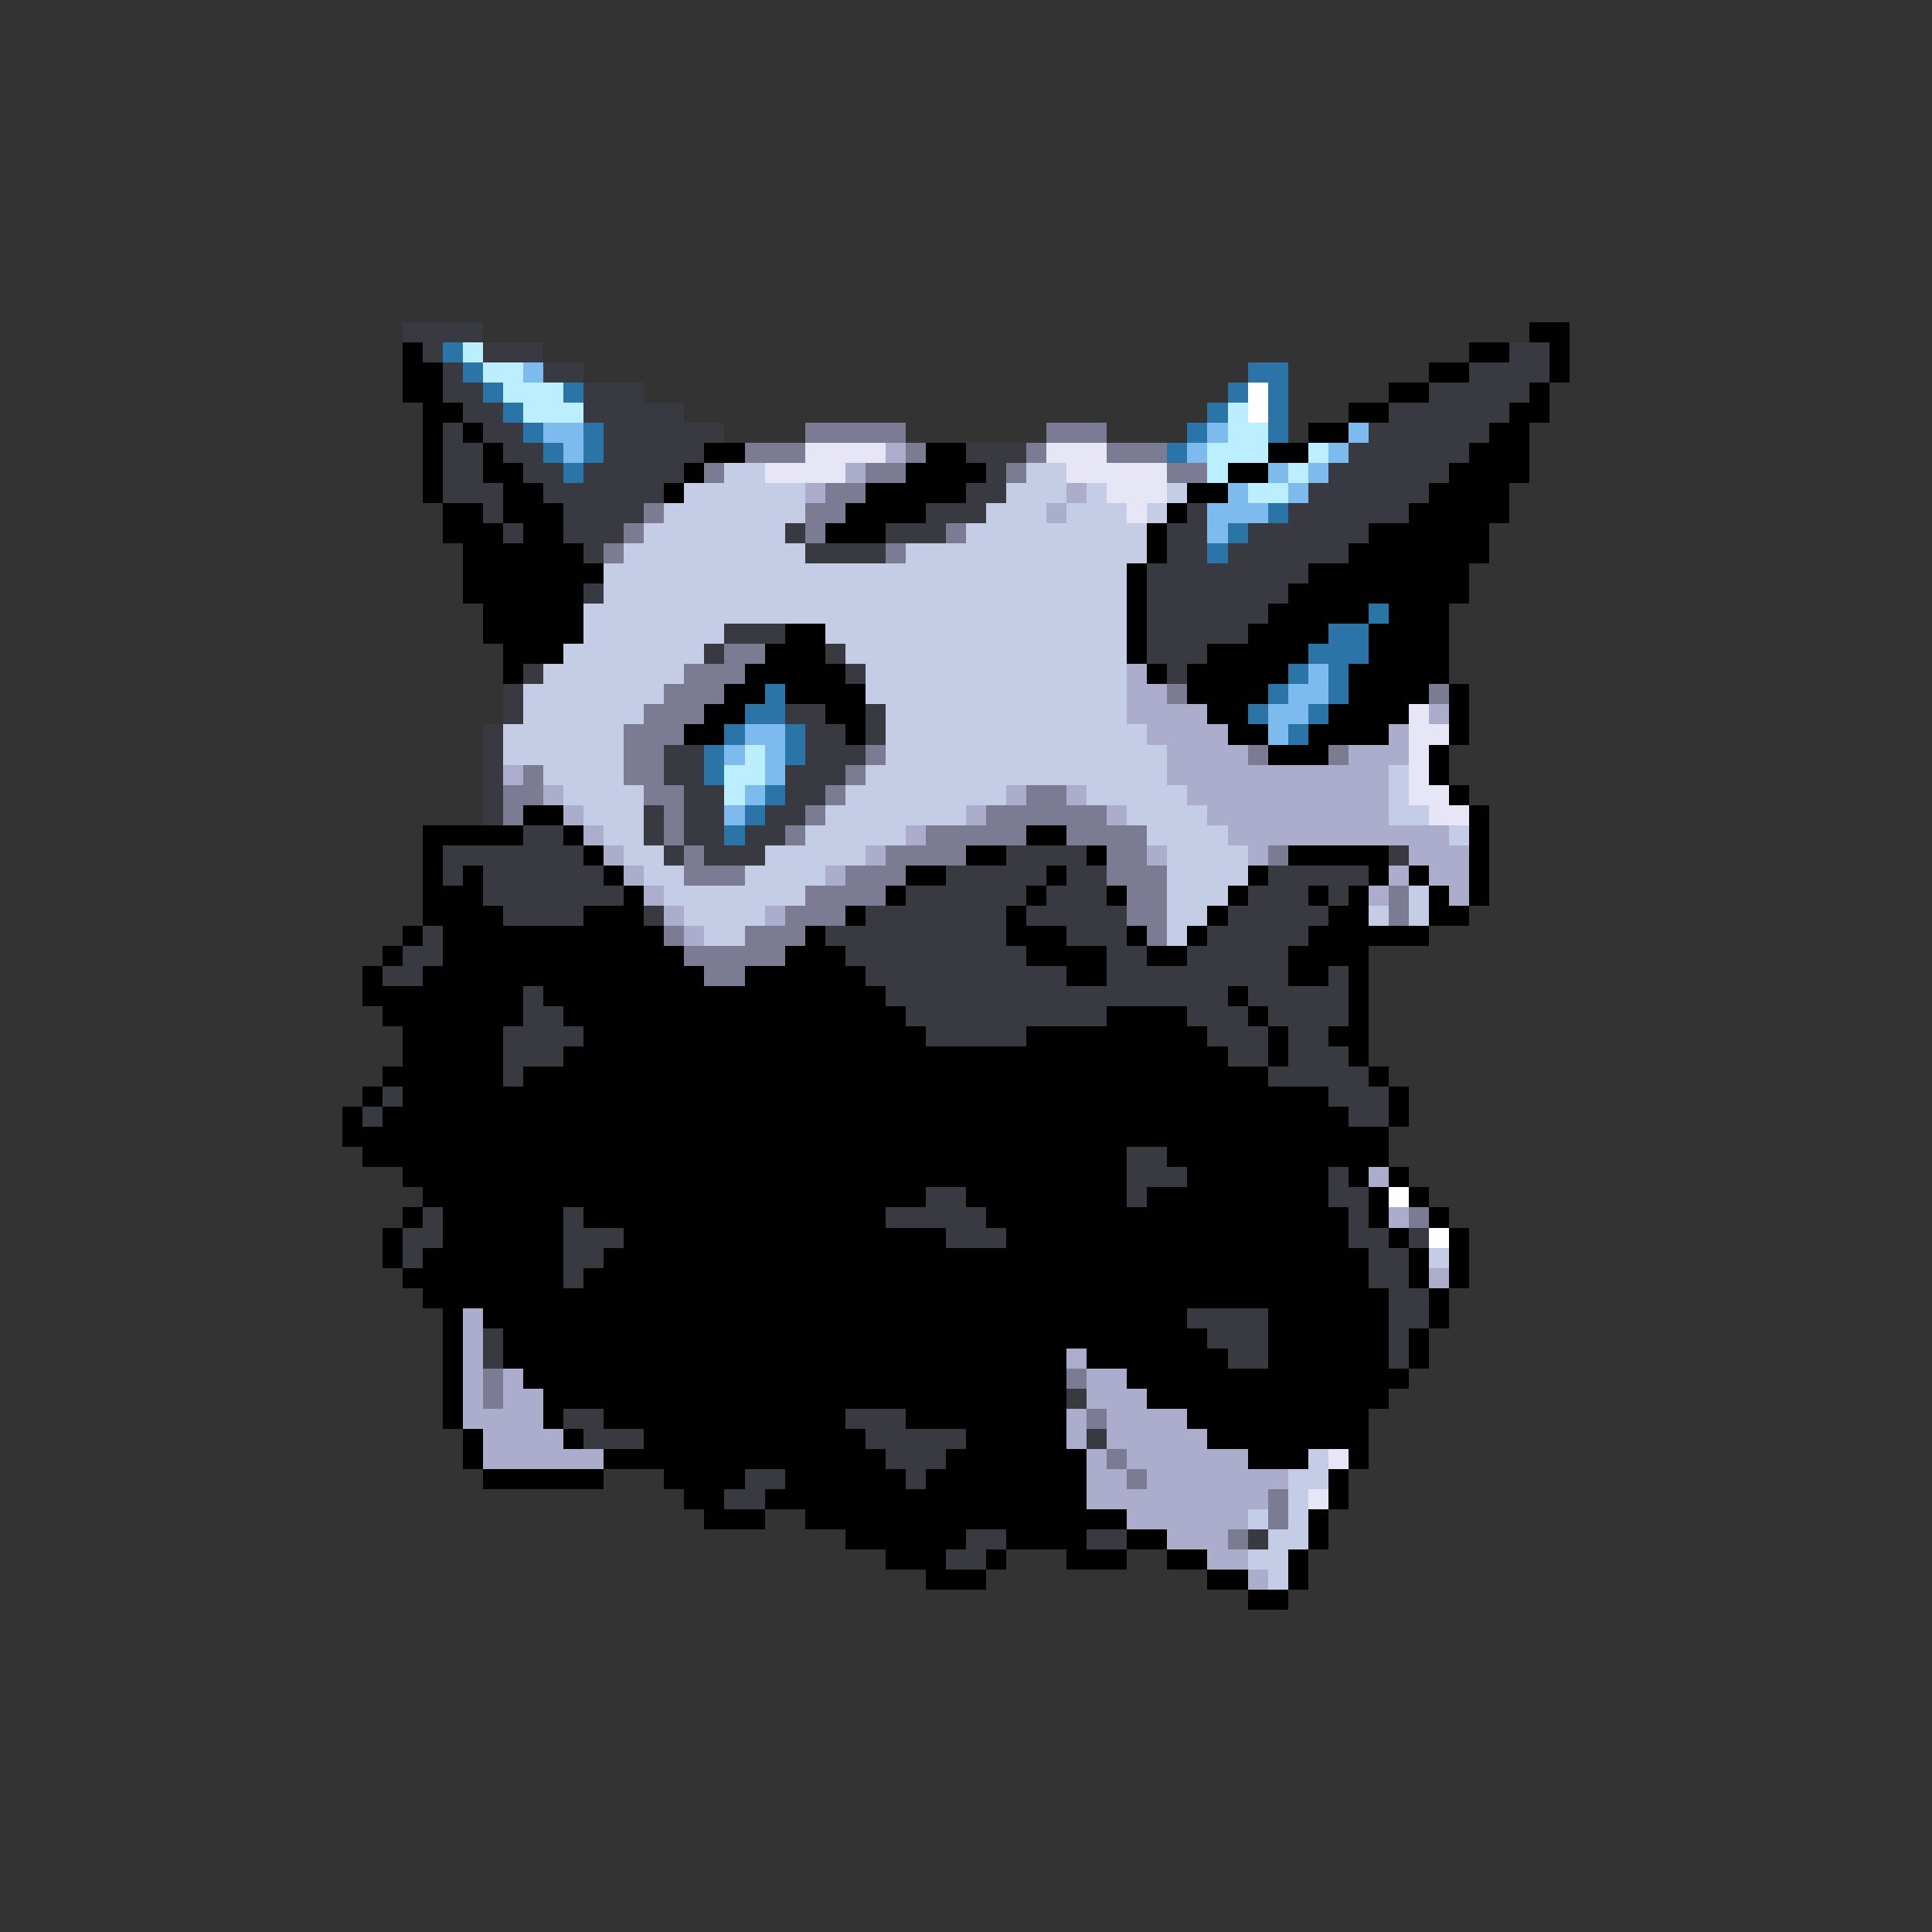 <svg xmlns="http://www.w3.org/2000/svg" viewBox="0 -0.5 96 96" shape-rendering="crispEdges">
<rect x="0" y="-0.5" width="96" height="96" fill="#333333" stroke="none"/>
<path stroke="#393941" d="M20 16h4M21 17h1M24 17h3M75 17h2M22 18h1M27 18h2M73 18h4M22 19h2M29 19h3M71 19h5M23 20h2M29 20h5M69 20h6M22 21h1M24 21h2M30 21h6M68 21h6M22 22h2M25 22h2M30 22h5M48 22h3M67 22h6M22 23h2M26 23h2M29 23h5M49 23h1M66 23h6M22 24h3M27 24h6M48 24h2M65 24h6M24 25h1M28 25h4M46 25h3M59 25h1M64 25h6M25 26h1M28 26h3M39 26h1M44 26h3M58 26h2M62 26h6M29 27h1M40 27h4M58 27h2M61 27h6M57 28h8M29 29h1M57 29h7M57 30h6M36 31h3M57 31h5M35 32h1M41 32h1M57 32h3M26 33h1M42 33h1M58 33h1M25 34h1M25 35h1M39 35h2M43 35h1M24 36h1M40 36h2M43 36h1M24 37h1M33 37h2M40 37h3M24 38h1M33 38h2M39 38h3M24 39h1M34 39h2M39 39h2M24 40h1M32 40h1M34 40h2M38 40h2M26 41h2M32 41h1M34 41h2M37 41h2M22 42h7M33 42h1M35 42h3M50 42h4M69 42h1M22 43h1M24 43h6M47 43h5M53 43h2M63 43h5M24 44h7M45 44h6M52 44h3M62 44h3M66 44h1M25 45h4M32 45h1M43 45h7M51 45h5M61 45h5M21 46h1M41 46h9M53 46h3M60 46h5M20 47h2M42 47h9M55 47h2M59 47h5M19 48h2M43 48h10M55 48h9M66 48h1M26 49h1M44 49h17M62 49h5M26 50h2M45 50h10M59 50h3M63 50h4M25 51h4M46 51h5M60 51h3M64 51h2M25 52h3M61 52h2M64 52h3M25 53h1M63 53h5M19 54h1M66 54h3M18 55h1M67 55h2M56 57h2M56 58h3M66 58h1M46 59h2M56 59h1M66 59h2M21 60h1M28 60h1M44 60h5M67 60h1M20 61h2M28 61h3M47 61h3M67 61h2M70 61h1M20 62h1M28 62h2M68 62h2M28 63h1M68 63h2M69 64h2M59 65h4M69 65h2M24 66h1M60 66h3M69 66h1M24 67h1M61 67h2M69 67h1M53 69h1M28 70h2M42 70h3M29 71h3M43 71h5M54 71h1M44 72h3M37 73h2M45 73h1M36 74h2M48 76h2M54 76h2M62 76h1M47 77h2" />
<path stroke="#010101" d="M76 16h2M20 17h1M73 17h2M77 17h1M20 18h2M71 18h2M77 18h1M20 19h2M69 19h2M76 19h1M21 20h2M67 20h2M75 20h2M21 21h1M23 21h1M65 21h2M74 21h2M21 22h1M24 22h1M35 22h2M46 22h2M63 22h2M73 22h3M21 23h1M24 23h2M34 23h1M45 23h4M61 23h2M72 23h4M21 24h1M25 24h2M33 24h1M43 24h5M59 24h2M71 24h4M22 25h2M25 25h3M42 25h4M58 25h1M70 25h5M22 26h3M26 26h2M41 26h3M57 26h1M68 26h6M23 27h6M57 27h1M67 27h7M23 28h7M56 28h1M65 28h8M23 29h6M56 29h1M64 29h9M24 30h5M56 30h1M63 30h5M69 30h3M24 31h5M39 31h2M56 31h1M62 31h4M68 31h4M25 32h3M38 32h3M56 32h1M60 32h5M68 32h4M25 33h1M37 33h5M57 33h1M59 33h5M67 33h5M36 34h2M39 34h4M59 34h4M67 34h4M72 34h1M35 35h2M41 35h2M60 35h2M66 35h4M72 35h1M34 36h2M42 36h1M61 36h2M65 36h4M72 36h1M63 37h3M71 37h1M71 38h1M72 39h1M26 40h2M73 40h1M21 41h5M28 41h1M51 41h2M73 41h1M21 42h1M29 42h1M48 42h2M54 42h1M64 42h5M73 42h1M21 43h1M23 43h1M30 43h1M45 43h2M52 43h1M62 43h1M68 43h1M70 43h1M73 43h1M21 44h3M31 44h1M44 44h1M51 44h1M55 44h1M61 44h1M65 44h1M67 44h1M71 44h1M73 44h1M21 45h4M29 45h3M42 45h1M50 45h1M60 45h1M66 45h2M71 45h2M20 46h1M22 46h11M40 46h1M50 46h3M56 46h1M59 46h1M65 46h6M19 47h1M22 47h12M39 47h3M51 47h4M57 47h2M64 47h4M18 48h1M21 48h14M37 48h6M53 48h2M64 48h2M67 48h1M18 49h8M27 49h17M61 49h1M67 49h1M19 50h7M28 50h17M55 50h4M62 50h1M67 50h1M20 51h5M29 51h17M51 51h9M63 51h1M66 51h2M20 52h5M28 52h33M63 52h1M67 52h1M19 53h6M26 53h37M68 53h1M18 54h1M20 54h46M69 54h1M17 55h1M19 55h48M69 55h1M17 56h52M18 57h38M58 57h11M20 58h36M59 58h7M67 58h1M69 58h1M21 59h25M48 59h8M57 59h9M68 59h1M70 59h1M20 60h1M22 60h6M29 60h15M49 60h18M68 60h1M71 60h1M19 61h1M22 61h6M31 61h16M50 61h17M69 61h1M72 61h1M19 62h1M21 62h7M30 62h38M70 62h1M72 62h1M20 63h8M29 63h39M70 63h1M72 63h1M21 64h48M71 64h1M22 65h1M24 65h35M63 65h6M71 65h1M22 66h1M25 66h35M63 66h6M70 66h1M22 67h1M25 67h28M54 67h7M63 67h6M70 67h1M22 68h1M26 68h27M56 68h14M22 69h1M27 69h26M57 69h12M22 70h1M27 70h1M30 70h12M45 70h8M59 70h9M23 71h1M28 71h1M32 71h11M48 71h5M60 71h8M23 72h1M30 72h14M47 72h7M62 72h3M67 72h1M24 73h6M33 73h4M39 73h6M46 73h8M66 73h1M34 74h2M38 74h16M66 74h1M35 75h3M40 75h16M65 75h1M42 76h6M50 76h4M56 76h2M65 76h1M44 77h3M49 77h1M53 77h3M58 77h2M64 77h1M46 78h3M60 78h2M64 78h1M62 79h2" />
<path stroke="#2b74a8" d="M22 17h1M23 18h1M62 18h2M24 19h1M28 19h1M61 19h1M63 19h1M25 20h1M60 20h1M63 20h1M26 21h1M29 21h1M59 21h1M63 21h1M27 22h1M29 22h1M58 22h1M28 23h1M63 25h1M61 26h1M60 27h1M68 30h1M66 31h2M65 32h3M64 33h1M66 33h1M38 34h1M63 34h1M66 34h1M37 35h2M62 35h1M65 35h1M36 36h1M39 36h1M64 36h1M35 37h1M39 37h1M35 38h1M38 39h1M37 40h1M36 41h1" />
<path stroke="#bbeeff" d="M23 17h1M24 18h2M25 19h3M26 20h3M61 20h1M61 21h2M60 22h3M65 22h1M60 23h1M64 23h1M62 24h2M37 37h1M36 38h2M36 39h1" />
<path stroke="#7dbbee" d="M26 18h1M27 21h2M60 21h1M67 21h1M28 22h1M59 22h1M66 22h1M63 23h1M65 23h1M61 24h1M64 24h1M60 25h3M60 26h1M65 33h1M64 34h2M63 35h2M37 36h2M63 36h1M36 37h1M38 37h1M38 38h1M37 39h1M36 40h1" />
<path stroke="#fefefe" d="M62 19h1M62 20h1M69 59h1M71 61h1" />
<path stroke="#7b7b94" d="M40 21h5M52 21h3M37 22h3M45 22h1M51 22h1M55 22h3M35 23h1M43 23h2M50 23h1M58 23h2M41 24h2M32 25h1M40 25h2M31 26h1M40 26h1M47 26h1M30 27h1M44 27h1M36 32h2M34 33h3M33 34h3M58 34h1M71 34h1M32 35h3M31 36h3M31 37h2M43 37h1M62 37h1M66 37h1M26 38h1M31 38h2M42 38h1M25 39h2M32 39h2M41 39h1M51 39h2M25 40h1M33 40h1M40 40h1M49 40h6M33 41h1M39 41h1M46 41h5M53 41h4M34 42h1M44 42h4M55 42h2M63 42h1M34 43h3M42 43h3M55 43h3M40 44h4M56 44h2M69 44h1M39 45h3M56 45h2M69 45h1M33 46h1M37 46h3M57 46h1M34 47h5M35 48h2M70 60h1M24 68h1M53 68h1M24 69h1M54 70h1M55 72h1M56 73h1M63 74h1M63 75h1M61 76h1" />
<path stroke="#e6e6f6" d="M40 22h4M52 22h3M38 23h4M53 23h5M55 24h3M56 25h1M70 35h1M70 36h2M70 37h1M70 38h1M70 39h2M71 40h2M66 72h1M65 74h1" />
<path stroke="#acaccd" d="M44 22h1M42 23h1M40 24h1M53 24h1M52 25h1M56 33h1M56 34h2M56 35h4M71 35h1M57 36h4M69 36h1M58 37h4M67 37h3M25 38h1M58 38h11M27 39h1M50 39h1M53 39h1M59 39h10M28 40h1M48 40h1M55 40h1M60 40h9M29 41h1M45 41h1M61 41h11M30 42h1M43 42h1M57 42h1M62 42h1M70 42h3M31 43h1M41 43h1M69 43h1M71 43h2M32 44h1M68 44h1M72 44h1M33 45h1M38 45h1M34 46h1M68 58h1M69 60h1M71 63h1M23 65h1M23 66h1M23 67h1M53 67h1M23 68h1M25 68h1M54 68h2M23 69h1M25 69h2M54 69h3M23 70h4M53 70h1M55 70h4M24 71h4M53 71h1M55 71h5M24 72h6M54 72h1M56 72h6M54 73h2M57 73h7M54 74h9M56 75h6M58 76h3M60 77h2M62 78h1" />
<path stroke="#c5cde6" d="M36 23h2M51 23h2M34 24h6M50 24h3M54 24h1M58 24h1M33 25h7M49 25h3M53 25h3M57 25h1M32 26h7M48 26h9M31 27h9M45 27h12M30 28h26M30 29h26M29 30h27M29 31h7M41 31h15M28 32h7M42 32h14M27 33h7M43 33h13M26 34h7M43 34h13M26 35h6M44 35h12M25 36h6M44 36h13M25 37h6M44 37h14M27 38h4M43 38h15M69 38h1M28 39h4M42 39h8M54 39h5M69 39h1M29 40h3M41 40h7M56 40h4M69 40h2M30 41h2M40 41h5M57 41h4M72 41h1M31 42h2M38 42h5M58 42h4M32 43h2M37 43h4M58 43h4M33 44h7M58 44h3M70 44h1M34 45h4M58 45h2M68 45h1M70 45h1M35 46h2M58 46h1M71 62h1M65 72h1M64 73h2M64 74h1M62 75h1M64 75h1M63 76h2M62 77h2M63 78h1" />
</svg>